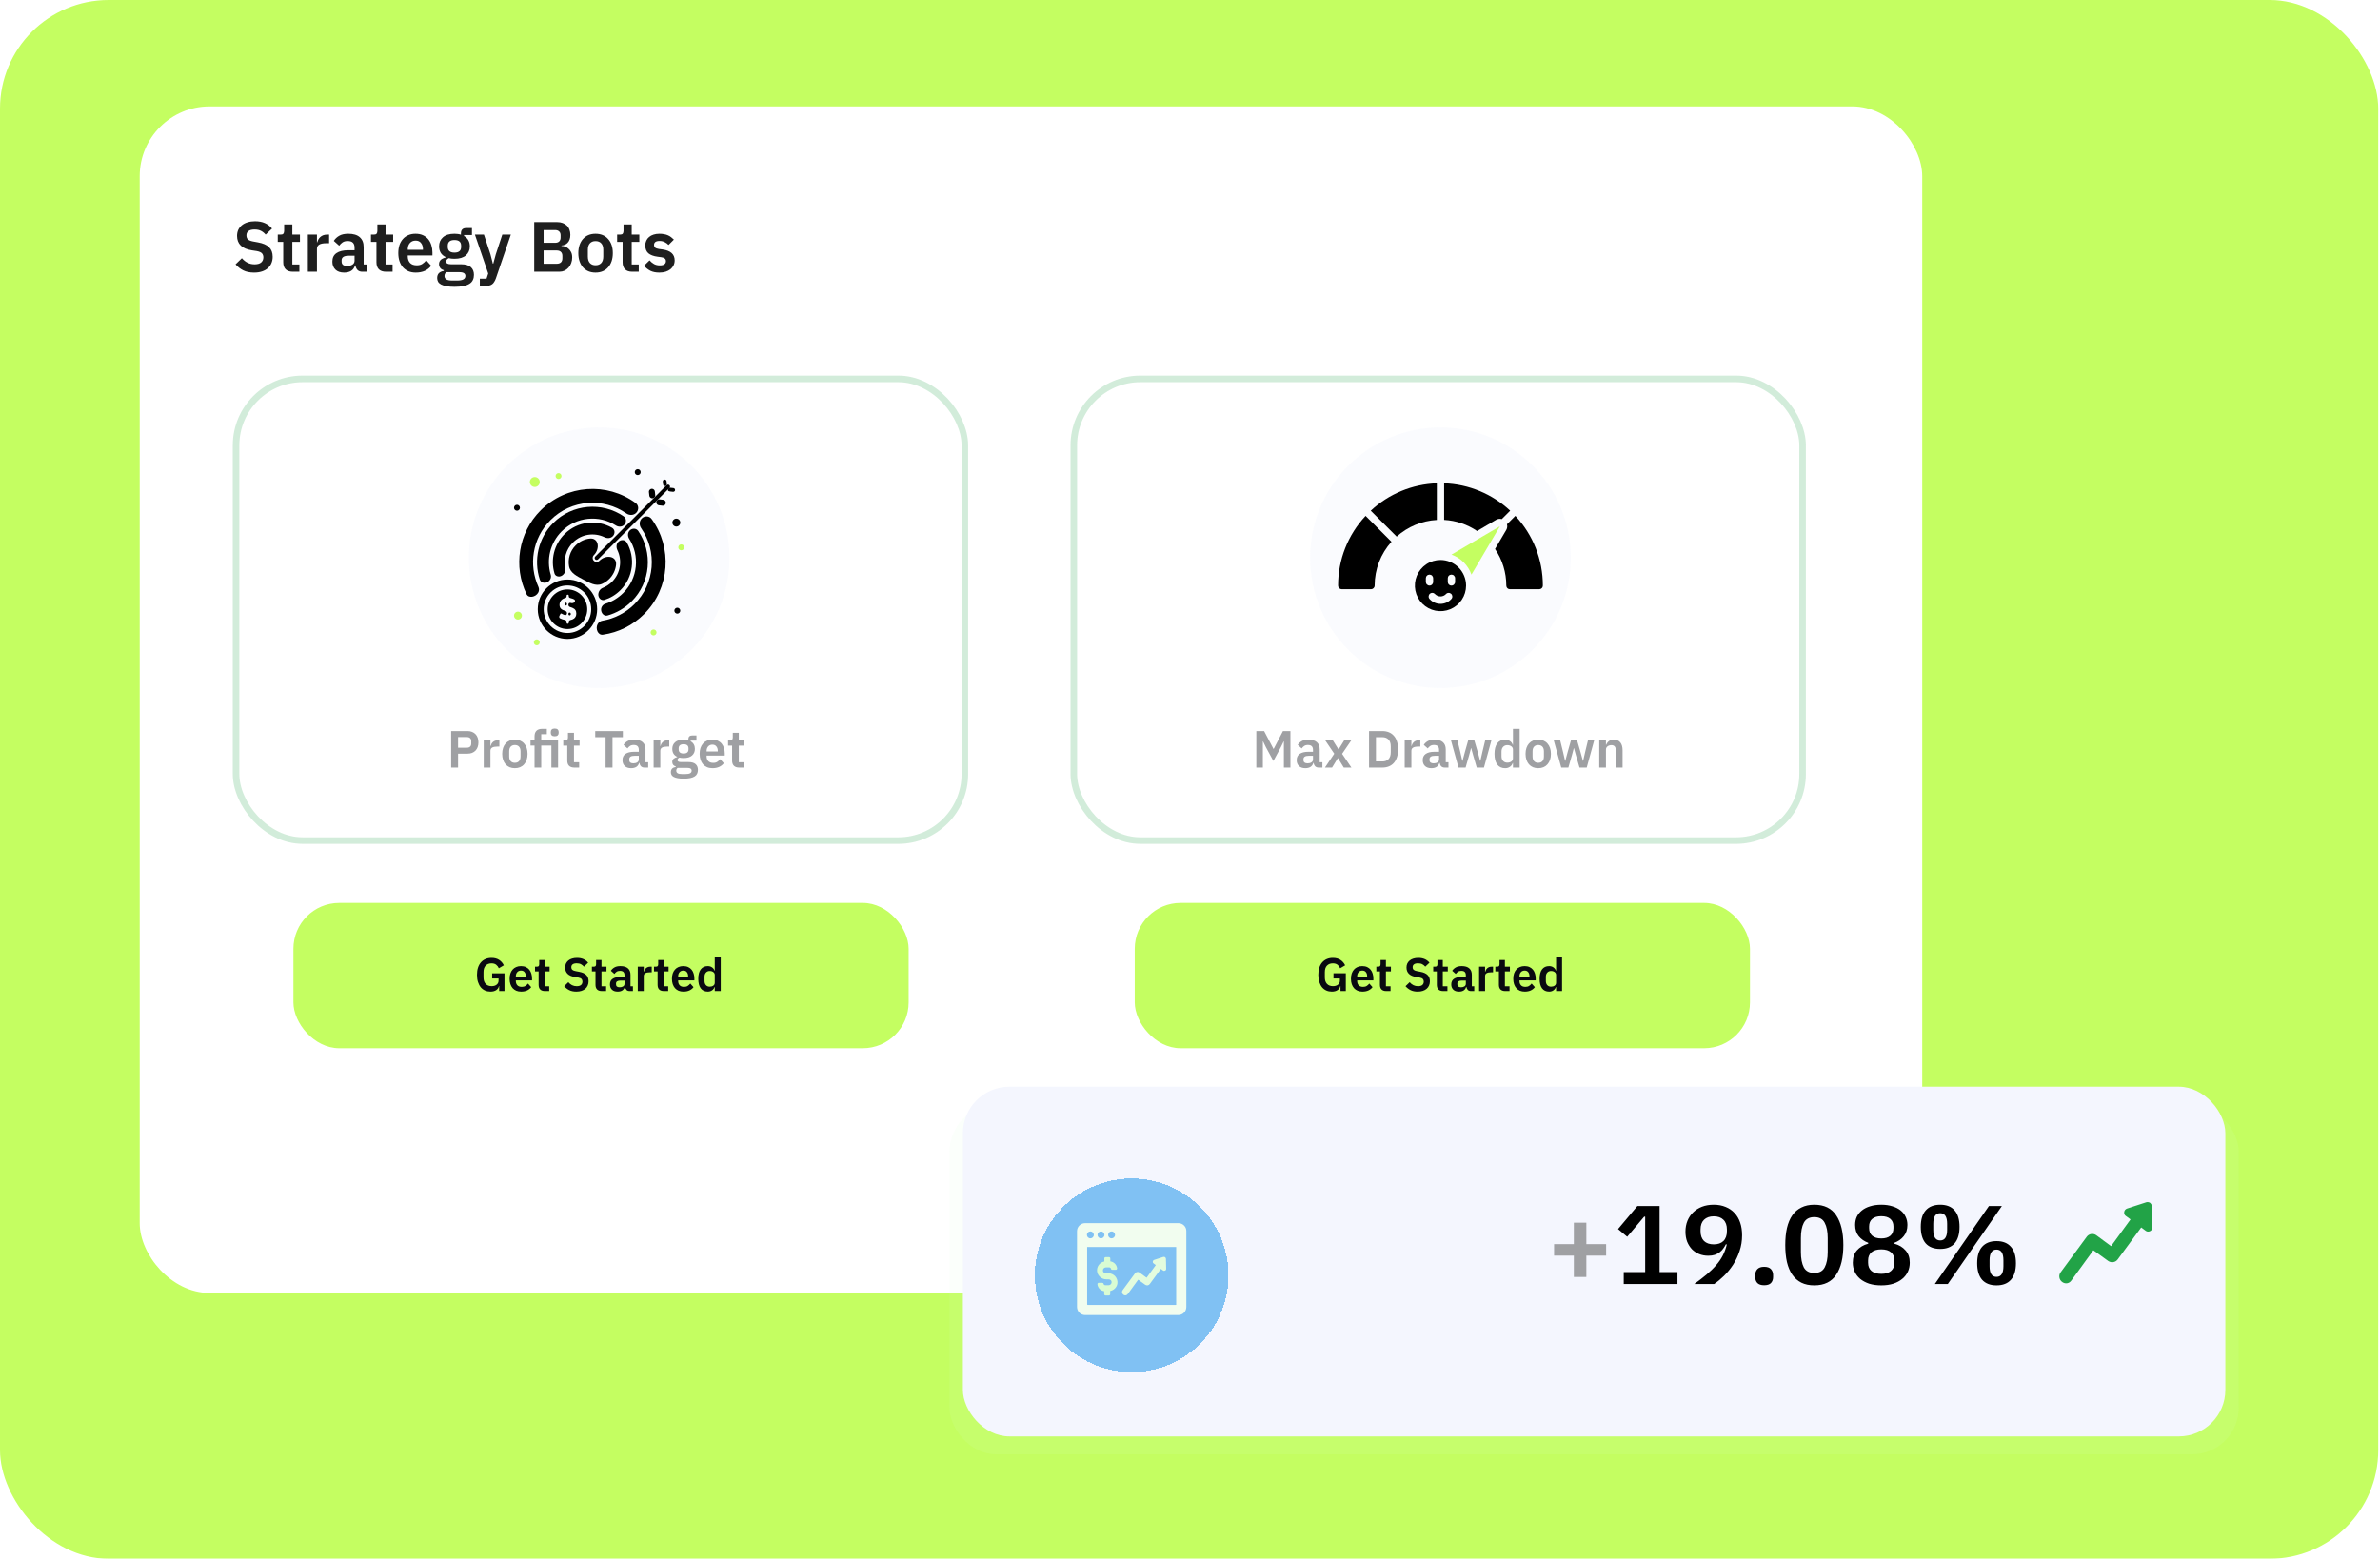 <svg width="461" height="302" viewBox="0 0 461 302" fill="none" xmlns="http://www.w3.org/2000/svg">
<g filter="url(#filter0_b_25_221)">
<rect width="460.663" height="302" rx="21.054" fill="url(#paint0_linear_25_221)"/>
</g>
<g filter="url(#filter1_d_25_221)">
<rect x="27.06" y="20.325" width="345.272" height="229.881" rx="13.522" fill="white"/>
<path d="M49.209 52.52C48.382 52.52 47.679 52.374 47.101 52.08C46.531 51.786 46.04 51.4 45.627 50.922L46.853 49.738C47.183 50.123 47.551 50.417 47.955 50.619C48.368 50.822 48.823 50.922 49.319 50.922C49.879 50.922 50.301 50.803 50.586 50.564C50.871 50.316 51.013 49.986 51.013 49.572C51.013 49.251 50.921 48.989 50.738 48.787C50.554 48.585 50.21 48.438 49.704 48.346L48.795 48.209C46.876 47.906 45.916 46.973 45.916 45.412C45.916 44.98 45.994 44.59 46.15 44.241C46.315 43.892 46.55 43.593 46.853 43.346C47.156 43.097 47.519 42.909 47.941 42.781C48.373 42.643 48.859 42.574 49.401 42.574C50.127 42.574 50.761 42.693 51.303 42.932C51.844 43.171 52.308 43.525 52.694 43.993L51.454 45.164C51.215 44.87 50.926 44.631 50.586 44.448C50.246 44.264 49.819 44.172 49.305 44.172C48.781 44.172 48.386 44.273 48.12 44.475C47.863 44.668 47.734 44.944 47.734 45.302C47.734 45.669 47.84 45.94 48.051 46.115C48.263 46.289 48.602 46.418 49.071 46.5L49.966 46.666C50.94 46.84 51.656 47.152 52.115 47.602C52.584 48.043 52.818 48.663 52.818 49.462C52.818 49.921 52.735 50.339 52.57 50.716C52.414 51.083 52.18 51.405 51.867 51.68C51.564 51.947 51.188 52.153 50.738 52.3C50.297 52.447 49.787 52.52 49.209 52.52ZM56.722 52.355C56.116 52.355 55.652 52.199 55.331 51.887C55.019 51.565 54.863 51.111 54.863 50.523V46.569H53.802V45.164H54.353C54.619 45.164 54.798 45.104 54.89 44.985C54.991 44.856 55.042 44.668 55.042 44.42V43.194H56.626V45.164H58.1V46.569H56.626V50.95H57.99V52.355H56.722ZM59.63 52.355V45.164H61.393V46.652H61.462C61.508 46.459 61.577 46.275 61.668 46.101C61.769 45.917 61.898 45.756 62.054 45.619C62.21 45.481 62.394 45.371 62.605 45.288C62.826 45.205 63.078 45.164 63.363 45.164H63.749V46.831H63.198C62.601 46.831 62.151 46.918 61.847 47.093C61.544 47.267 61.393 47.552 61.393 47.947V52.355H59.63ZM70.18 52.355C69.794 52.355 69.487 52.245 69.257 52.025C69.037 51.795 68.899 51.492 68.844 51.115H68.761C68.642 51.584 68.398 51.937 68.031 52.176C67.663 52.406 67.209 52.52 66.667 52.52C65.932 52.52 65.367 52.328 64.972 51.942C64.578 51.556 64.38 51.042 64.38 50.399C64.38 49.655 64.646 49.104 65.179 48.746C65.712 48.379 66.469 48.195 67.452 48.195H68.678V47.671C68.678 47.267 68.573 46.955 68.361 46.734C68.15 46.514 67.81 46.404 67.342 46.404C66.929 46.404 66.594 46.496 66.336 46.679C66.088 46.854 65.877 47.065 65.703 47.313L64.656 46.376C64.922 45.963 65.275 45.632 65.716 45.384C66.157 45.127 66.74 44.999 67.466 44.999C68.439 44.999 69.179 45.219 69.684 45.66C70.189 46.101 70.442 46.734 70.442 47.561V50.95H71.158V52.355H70.18ZM67.259 51.239C67.654 51.239 67.99 51.152 68.265 50.978C68.54 50.803 68.678 50.546 68.678 50.206V49.256H67.549C66.63 49.256 66.171 49.549 66.171 50.137V50.371C66.171 50.665 66.263 50.886 66.447 51.033C66.639 51.17 66.91 51.239 67.259 51.239ZM74.777 52.355C74.171 52.355 73.707 52.199 73.385 51.887C73.073 51.565 72.917 51.111 72.917 50.523V46.569H71.856V45.164H72.407C72.674 45.164 72.853 45.104 72.945 44.985C73.046 44.856 73.096 44.668 73.096 44.42V43.194H74.68V45.164H76.154V46.569H74.68V50.95H76.044V52.355H74.777ZM80.537 52.52C80.004 52.52 79.527 52.433 79.104 52.259C78.691 52.075 78.337 51.822 78.043 51.501C77.759 51.17 77.538 50.776 77.382 50.316C77.226 49.848 77.148 49.324 77.148 48.746C77.148 48.176 77.222 47.662 77.368 47.203C77.525 46.744 77.745 46.353 78.03 46.032C78.314 45.701 78.663 45.449 79.077 45.274C79.49 45.09 79.958 44.999 80.482 44.999C81.042 44.999 81.529 45.095 81.942 45.288C82.356 45.481 82.695 45.743 82.962 46.073C83.228 46.404 83.425 46.79 83.554 47.23C83.692 47.662 83.761 48.126 83.761 48.622V49.2H78.98V49.38C78.98 49.903 79.127 50.325 79.421 50.647C79.715 50.959 80.151 51.115 80.73 51.115C81.171 51.115 81.529 51.023 81.804 50.84C82.089 50.656 82.342 50.422 82.562 50.137L83.513 51.198C83.219 51.611 82.815 51.937 82.3 52.176C81.795 52.406 81.207 52.52 80.537 52.52ZM80.51 46.321C80.041 46.321 79.669 46.477 79.394 46.79C79.118 47.102 78.98 47.506 78.98 48.002V48.112H81.928V47.988C81.928 47.492 81.804 47.093 81.556 46.79C81.318 46.477 80.969 46.321 80.51 46.321ZM91.801 52.961C91.801 53.338 91.732 53.669 91.594 53.953C91.466 54.247 91.25 54.491 90.947 54.683C90.644 54.876 90.253 55.023 89.776 55.124C89.298 55.225 88.715 55.276 88.026 55.276C87.42 55.276 86.906 55.234 86.483 55.152C86.061 55.078 85.712 54.968 85.436 54.821C85.17 54.683 84.977 54.509 84.858 54.298C84.738 54.086 84.678 53.848 84.678 53.581C84.678 53.177 84.789 52.86 85.009 52.631C85.239 52.41 85.555 52.268 85.96 52.204V52.052C85.666 51.979 85.436 51.836 85.271 51.625C85.115 51.405 85.037 51.148 85.037 50.854C85.037 50.67 85.073 50.509 85.147 50.371C85.22 50.224 85.317 50.1 85.436 49.999C85.565 49.898 85.707 49.816 85.863 49.752C86.019 49.678 86.185 49.623 86.359 49.586V49.531C85.918 49.329 85.588 49.049 85.367 48.691C85.156 48.333 85.05 47.915 85.05 47.437C85.05 46.702 85.303 46.115 85.808 45.674C86.313 45.224 87.052 44.999 88.026 44.999C88.246 44.999 88.462 45.012 88.674 45.04C88.894 45.068 89.096 45.114 89.28 45.178V44.944C89.28 44.246 89.62 43.897 90.299 43.897H91.415V45.247H89.886V45.44C90.262 45.651 90.543 45.926 90.726 46.266C90.91 46.606 91.002 46.996 91.002 47.437C91.002 48.163 90.749 48.746 90.244 49.187C89.748 49.627 89.009 49.848 88.026 49.848C87.604 49.848 87.236 49.807 86.924 49.724C86.786 49.788 86.667 49.876 86.566 49.986C86.465 50.087 86.414 50.215 86.414 50.371C86.414 50.73 86.727 50.909 87.351 50.909H89.28C90.161 50.909 90.8 51.092 91.195 51.46C91.599 51.818 91.801 52.319 91.801 52.961ZM90.148 53.168C90.148 52.938 90.056 52.759 89.872 52.631C89.688 52.502 89.371 52.438 88.921 52.438H86.469C86.221 52.622 86.097 52.87 86.097 53.182C86.097 53.457 86.212 53.673 86.442 53.829C86.671 53.985 87.062 54.063 87.613 54.063H88.494C89.073 54.063 89.491 53.99 89.748 53.843C90.014 53.696 90.148 53.471 90.148 53.168ZM88.026 48.649C88.889 48.649 89.321 48.282 89.321 47.547V47.313C89.321 46.578 88.889 46.211 88.026 46.211C87.163 46.211 86.731 46.578 86.731 47.313V47.547C86.731 48.282 87.163 48.649 88.026 48.649ZM97.295 45.164H98.948L96.055 53.636C95.963 53.894 95.858 54.114 95.738 54.298C95.628 54.491 95.495 54.647 95.339 54.766C95.183 54.886 94.994 54.973 94.774 55.028C94.553 55.083 94.296 55.111 94.002 55.111H92.942V53.705H94.237L94.567 52.7L91.991 45.164H93.74L94.994 48.966L95.463 50.785H95.545L96.041 48.966L97.295 45.164ZM103.477 42.739H107.927C108.322 42.739 108.675 42.799 108.987 42.918C109.309 43.038 109.58 43.203 109.8 43.414C110.021 43.626 110.186 43.887 110.296 44.2C110.416 44.503 110.475 44.838 110.475 45.205C110.475 45.573 110.425 45.885 110.324 46.142C110.232 46.39 110.103 46.597 109.938 46.762C109.782 46.927 109.598 47.051 109.387 47.134C109.185 47.217 108.974 47.263 108.753 47.272V47.354C108.964 47.354 109.189 47.396 109.428 47.478C109.676 47.561 109.901 47.694 110.103 47.878C110.314 48.052 110.489 48.282 110.627 48.567C110.765 48.842 110.833 49.187 110.833 49.6C110.833 49.986 110.769 50.349 110.641 50.688C110.521 51.019 110.351 51.308 110.131 51.556C109.91 51.804 109.649 52.002 109.346 52.149C109.042 52.286 108.712 52.355 108.354 52.355H103.477V42.739ZM105.295 50.812H107.83C108.179 50.812 108.45 50.725 108.643 50.55C108.836 50.367 108.932 50.105 108.932 49.765V49.297C108.932 48.957 108.836 48.695 108.643 48.512C108.45 48.328 108.179 48.236 107.83 48.236H105.295V50.812ZM105.295 46.748H107.541C107.871 46.748 108.129 46.661 108.312 46.486C108.496 46.303 108.588 46.05 108.588 45.729V45.302C108.588 44.98 108.496 44.732 108.312 44.558C108.129 44.374 107.871 44.282 107.541 44.282H105.295V46.748ZM115.353 52.52C114.839 52.52 114.375 52.433 113.962 52.259C113.558 52.084 113.209 51.832 112.915 51.501C112.63 51.17 112.41 50.776 112.254 50.316C112.097 49.848 112.019 49.324 112.019 48.746C112.019 48.167 112.097 47.648 112.254 47.189C112.41 46.73 112.63 46.34 112.915 46.018C113.209 45.688 113.558 45.435 113.962 45.26C114.375 45.086 114.839 44.999 115.353 44.999C115.868 44.999 116.331 45.086 116.745 45.26C117.158 45.435 117.507 45.688 117.792 46.018C118.086 46.34 118.311 46.73 118.467 47.189C118.623 47.648 118.701 48.167 118.701 48.746C118.701 49.324 118.623 49.848 118.467 50.316C118.311 50.776 118.086 51.17 117.792 51.501C117.507 51.832 117.158 52.084 116.745 52.259C116.331 52.433 115.868 52.52 115.353 52.52ZM115.353 51.102C115.822 51.102 116.189 50.959 116.455 50.675C116.722 50.39 116.855 49.972 116.855 49.421V48.085C116.855 47.543 116.722 47.129 116.455 46.845C116.189 46.56 115.822 46.418 115.353 46.418C114.894 46.418 114.531 46.56 114.265 46.845C113.999 47.129 113.865 47.543 113.865 48.085V49.421C113.865 49.972 113.999 50.39 114.265 50.675C114.531 50.959 114.894 51.102 115.353 51.102ZM122.456 52.355C121.85 52.355 121.386 52.199 121.064 51.887C120.752 51.565 120.596 51.111 120.596 50.523V46.569H119.535V45.164H120.086C120.353 45.164 120.532 45.104 120.624 44.985C120.725 44.856 120.775 44.668 120.775 44.42V43.194H122.359V45.164H123.834V46.569H122.359V50.95H123.723V52.355H122.456ZM127.719 52.52C127.03 52.52 126.451 52.406 125.983 52.176C125.515 51.937 125.101 51.611 124.743 51.198L125.818 50.151C126.084 50.454 126.373 50.693 126.686 50.867C127.007 51.042 127.374 51.129 127.788 51.129C128.21 51.129 128.513 51.056 128.697 50.909C128.89 50.762 128.986 50.56 128.986 50.303C128.986 50.091 128.917 49.926 128.78 49.807C128.651 49.678 128.426 49.591 128.104 49.545L127.388 49.448C126.607 49.347 126.01 49.127 125.597 48.787C125.193 48.438 124.991 47.933 124.991 47.272C124.991 46.923 125.055 46.611 125.184 46.335C125.312 46.05 125.496 45.812 125.735 45.619C125.974 45.417 126.258 45.265 126.589 45.164C126.929 45.054 127.305 44.999 127.719 44.999C128.068 44.999 128.375 45.026 128.642 45.081C128.917 45.127 129.165 45.201 129.386 45.302C129.606 45.394 129.808 45.513 129.992 45.66C130.176 45.798 130.355 45.954 130.529 46.128L129.496 47.162C129.285 46.941 129.032 46.757 128.738 46.611C128.444 46.464 128.123 46.39 127.774 46.39C127.388 46.39 127.108 46.459 126.933 46.597C126.768 46.734 126.686 46.914 126.686 47.134C126.686 47.373 126.754 47.556 126.892 47.685C127.039 47.804 127.282 47.892 127.622 47.947L128.352 48.043C129.905 48.264 130.681 48.971 130.681 50.165C130.681 50.514 130.607 50.835 130.46 51.129C130.322 51.414 130.125 51.662 129.868 51.873C129.611 52.075 129.298 52.236 128.931 52.355C128.573 52.465 128.169 52.52 127.719 52.52Z" fill="#1E1E1E"/>
<rect x="45.725" y="73.12" width="141.164" height="89.445" rx="12.886" stroke="#22A347" stroke-opacity="0.2" stroke-width="1.272"/>
<circle cx="116.058" cy="107.769" r="25.242" fill="#F4F6FE" fill-opacity="0.4"/>
<path d="M100.328 118.213C99.905 118.213 99.561 118.557 99.561 118.98C99.561 119.402 99.905 119.746 100.328 119.746C100.751 119.746 101.095 119.402 101.095 118.98C101.095 118.557 100.751 118.213 100.328 118.213Z" fill="#C4FE61"/>
<path d="M110.441 118.42V118.42C110.29 118.316 110.104 118.452 110.104 118.635V118.676C110.104 118.844 110.252 118.995 110.403 118.922C110.513 118.87 110.568 118.784 110.568 118.664C110.567 118.56 110.525 118.479 110.441 118.42Z" fill="black"/>
<path d="M109.399 116.749C109.399 116.85 109.434 116.929 109.504 116.987V116.987C109.639 117.099 109.821 116.962 109.821 116.787V116.729C109.821 116.552 109.651 116.391 109.512 116.499C109.437 116.558 109.399 116.641 109.399 116.749Z" fill="black"/>
<path d="M131.771 100.957C131.771 100.534 131.427 100.19 131.004 100.19C130.581 100.19 130.237 100.534 130.237 100.957C130.237 101.38 130.581 101.724 131.004 101.724C131.427 101.724 131.771 101.38 131.771 100.957Z" fill="black"/>
<path d="M103.587 94.055C104.116 94.055 104.546 93.625 104.546 93.097C104.546 92.568 104.116 92.138 103.587 92.138C103.059 92.138 102.629 92.568 102.629 93.097C102.629 93.625 103.059 94.055 103.587 94.055Z" fill="#C4FE61"/>
<path d="M127.295 96.628C126.953 96.97 127.158 97.556 127.639 97.609L128.325 97.686C128.499 97.705 128.673 97.644 128.797 97.52V97.52C129.139 97.178 128.933 96.592 128.452 96.539L127.766 96.463C127.592 96.443 127.419 96.504 127.295 96.628V96.628Z" fill="black"/>
<path d="M129.064 93.775C129.143 93.696 129.181 93.586 129.169 93.476L129.11 92.941C129.076 92.637 128.705 92.507 128.489 92.723V92.723C128.41 92.802 128.372 92.912 128.384 93.022L128.443 93.557C128.477 93.861 128.848 93.991 129.064 93.775V93.775Z" fill="black"/>
<path d="M109.914 113.908C107.8 113.908 106.08 115.628 106.08 117.743C106.08 119.857 107.8 121.577 109.914 121.577C112.028 121.577 113.749 119.857 113.749 117.743C113.749 115.628 112.028 113.908 109.914 113.908ZM111.507 119.152C111.427 119.313 111.319 119.444 111.185 119.547C110.99 119.695 110.753 119.784 110.51 119.831C110.322 119.866 110.17 120.02 110.17 120.211V120.36C110.17 120.474 110.077 120.567 109.962 120.567V120.567C109.847 120.567 109.754 120.474 109.754 120.36V120.2C109.754 120.009 109.608 119.852 109.421 119.818C109.107 119.761 108.79 119.662 108.502 119.518C108.324 119.43 108.268 119.211 108.357 119.034L108.561 118.63C108.595 118.562 108.7 118.541 108.764 118.583V118.583C108.941 118.7 109.197 118.804 109.399 118.872V118.872C109.616 118.946 109.821 118.767 109.821 118.538V118.482C109.821 118.296 109.699 118.137 109.522 118.083C109.372 118.037 109.193 117.975 109.02 117.89C108.765 117.767 108.552 117.594 108.45 117.327C108.35 117.067 108.353 116.655 108.49 116.348C108.68 115.921 109.033 115.679 109.47 115.574C109.63 115.536 109.754 115.402 109.754 115.238V115.126C109.754 115.011 109.847 114.918 109.962 114.918V114.918C110.077 114.918 110.17 115.011 110.17 115.126V115.236C110.17 115.4 110.296 115.536 110.457 115.568C110.613 115.599 110.762 115.643 110.905 115.701C111.005 115.741 111.099 115.782 111.187 115.823C111.366 115.906 111.428 116.122 111.336 116.296V116.296C111.211 116.532 110.813 116.63 110.564 116.533C110.554 116.529 110.544 116.525 110.533 116.521C110.313 116.439 110.104 116.616 110.104 116.851V116.901C110.104 117.092 110.233 117.253 110.417 117.307C110.541 117.344 110.692 117.393 110.85 117.457C111.402 117.679 111.628 118.048 111.628 118.568C111.628 118.797 111.587 118.992 111.507 119.152Z" fill="black"/>
<path d="M109.914 111.991C106.742 111.991 104.162 114.571 104.162 117.742C104.162 120.914 106.742 123.494 109.914 123.494C113.085 123.494 115.666 120.914 115.666 117.742C115.666 114.571 113.085 111.991 109.914 111.991ZM109.914 122.344C107.377 122.344 105.312 120.28 105.312 117.742C105.312 115.205 107.377 113.141 109.914 113.141C112.451 113.141 114.515 115.205 114.515 117.742C114.515 120.28 112.451 122.344 109.914 122.344Z" fill="black"/>
<path d="M126.753 96.086C126.877 95.962 126.938 95.788 126.918 95.614L126.842 94.928C126.789 94.448 126.203 94.242 125.861 94.584V94.584C125.737 94.708 125.676 94.882 125.695 95.056L125.772 95.742C125.825 96.222 126.411 96.428 126.753 96.086V96.086Z" fill="black"/>
<path d="M123.526 91.755C123.844 91.755 124.102 91.497 124.102 91.179C124.102 90.862 123.844 90.604 123.526 90.604C123.209 90.604 122.951 90.862 122.951 91.179C122.951 91.497 123.209 91.755 123.526 91.755Z" fill="black"/>
<path d="M131.962 106.326C132.28 106.326 132.538 106.068 132.538 105.75C132.538 105.433 132.28 105.175 131.962 105.175C131.645 105.175 131.387 105.433 131.387 105.75C131.387 106.068 131.645 106.326 131.962 106.326Z" fill="#C4FE61"/>
<path d="M131.195 118.596C131.513 118.596 131.77 118.339 131.77 118.021C131.77 117.703 131.513 117.446 131.195 117.446C130.878 117.446 130.62 117.703 130.62 118.021C130.62 118.339 130.878 118.596 131.195 118.596Z" fill="black"/>
<path d="M126.594 122.814C126.912 122.814 127.169 122.556 127.169 122.239C127.169 121.921 126.912 121.664 126.594 121.664C126.277 121.664 126.019 121.921 126.019 122.239C126.019 122.556 126.277 122.814 126.594 122.814Z" fill="#C4FE61"/>
<path d="M103.97 124.731C104.288 124.731 104.546 124.474 104.546 124.156C104.546 123.838 104.288 123.581 103.97 123.581C103.653 123.581 103.395 123.838 103.395 124.156C103.395 124.474 103.653 124.731 103.97 124.731Z" fill="#C4FE61"/>
<path d="M108.188 92.521C108.506 92.521 108.764 92.264 108.764 91.946C108.764 91.628 108.506 91.371 108.188 91.371C107.871 91.371 107.613 91.628 107.613 91.946C107.613 92.264 107.871 92.521 108.188 92.521Z" fill="#C4FE61"/>
<path d="M100.136 98.657C100.454 98.657 100.711 98.399 100.711 98.082C100.711 97.764 100.454 97.506 100.136 97.506C99.819 97.506 99.561 97.764 99.561 98.082C99.561 98.399 99.819 98.657 100.136 98.657Z" fill="black"/>
<path d="M101.986 114.815C102.41 115.69 103.76 115.386 104.239 114.541V114.541C104.436 114.194 104.46 113.781 104.294 113.418C102.374 109.218 103.084 104.028 106.62 100.492C110.67 96.442 116.89 96.086 121.332 99.188C121.916 99.596 122.719 99.578 123.223 99.074V99.074C123.77 98.527 123.749 97.626 123.125 97.169C117.577 93.102 109.745 93.572 104.722 98.594C100.369 102.947 99.42 109.509 101.986 114.815Z" fill="black"/>
<path d="M119.297 101.516C119.803 101.84 120.479 101.818 120.904 101.393V101.393C121.38 100.917 121.355 100.131 120.799 99.751C116.623 96.897 110.879 97.319 107.163 101.035C104.269 103.929 103.314 108.215 104.562 112.004C104.78 112.665 105.623 112.793 106.193 112.395V112.395C106.619 112.098 106.824 111.55 106.675 111.053C105.795 108.117 106.575 104.876 108.79 102.662C111.648 99.802 116.037 99.426 119.297 101.516Z" fill="black"/>
<path d="M122.346 116.218C126.049 112.516 126.475 106.76 123.629 102.583C123.249 102.027 122.464 102.002 121.988 102.478V102.478C121.563 102.903 121.541 103.577 121.865 104.083C123.952 107.34 123.583 111.728 120.72 114.591C119.742 115.569 118.567 116.277 117.273 116.679C116.776 116.833 116.436 117.288 116.432 117.807V117.807C116.426 118.502 116.998 119.148 117.666 118.96C119.424 118.464 121.041 117.524 122.346 116.218Z" fill="black"/>
<path d="M120.177 114.049C122.709 111.518 123.065 107.732 121.427 104.843C121.084 104.238 120.266 104.199 119.774 104.692V104.692C119.359 105.106 119.327 105.757 119.582 106.284C120.551 108.284 120.208 110.764 118.55 112.422C118.03 112.942 117.414 113.344 116.744 113.61C116.1 113.867 115.714 114.692 115.971 115.335V115.335C116.148 115.778 116.604 116.085 117.058 115.943C118.23 115.576 119.292 114.934 120.177 114.049Z" fill="black"/>
<path d="M124.306 100.159C123.803 100.662 123.784 101.466 124.192 102.049C127.32 106.532 126.886 112.763 122.889 116.761C121.192 118.458 119.003 119.579 116.65 119.972C116.256 120.038 115.92 120.305 115.74 120.662V120.662C115.302 121.533 115.817 122.81 116.782 122.673C119.782 122.247 122.581 120.865 124.787 118.659C129.793 113.652 130.268 105.804 126.212 100.258C125.755 99.633 124.854 99.612 124.306 100.159V100.159Z" fill="black"/>
<path d="M117.098 103.797C117.625 104.053 118.276 104.021 118.69 103.606V103.606C119.182 103.115 119.144 102.298 118.539 101.955C115.651 100.317 111.864 100.671 109.332 103.204C107.323 105.213 106.612 108.15 107.404 110.814C107.539 111.271 108.03 111.484 108.495 111.38V111.38C109.171 111.229 109.658 110.447 109.512 109.77C109.135 108.034 109.632 106.157 110.959 104.83C112.632 103.157 115.109 102.83 117.098 103.797Z" fill="black"/>
<path d="M112.986 111.996C114.149 112.62 115.4 113.366 116.608 112.836C117.125 112.609 117.601 112.287 118.008 111.88C118.777 111.111 119.21 110.152 119.325 109.168C119.53 107.407 117.364 107.102 116.11 108.355V108.355C115.966 108.5 115.773 108.58 115.568 108.58C115.144 108.58 114.801 108.237 114.801 107.813C114.801 107.608 114.881 107.415 115.026 107.271V107.271C116.279 106.017 115.973 103.85 114.213 104.056C113.229 104.171 112.269 104.604 111.501 105.373C110.406 106.468 109.971 108 110.228 109.44C110.46 110.741 111.822 111.372 112.986 111.996V111.996Z" fill="black"/>
<path d="M115.297 107.542C115.147 107.691 115.147 107.934 115.297 108.084C115.447 108.234 115.689 108.234 115.839 108.084L129.607 94.316C129.601 94.322 129.595 94.329 129.588 94.335C129.259 94.664 129.339 94.884 129.801 94.935L130.359 94.997C130.469 95.009 130.579 94.971 130.658 94.892V94.892C130.874 94.676 130.744 94.305 130.44 94.271L129.819 94.202C129.763 94.196 129.707 94.216 129.667 94.256V94.256C129.817 94.106 129.817 93.863 129.667 93.713C129.518 93.564 129.275 93.564 129.125 93.713L115.297 107.542Z" fill="black"/>
<path d="M87.389 148.42V141.348H90.57C90.894 141.348 91.185 141.402 91.441 141.51C91.705 141.612 91.928 141.76 92.11 141.956C92.292 142.145 92.431 142.375 92.525 142.645C92.62 142.915 92.667 143.212 92.667 143.537C92.667 143.867 92.62 144.168 92.525 144.438C92.431 144.702 92.292 144.931 92.11 145.127C91.928 145.316 91.705 145.465 91.441 145.573C91.185 145.674 90.894 145.725 90.57 145.725H88.726V148.42H87.389ZM88.726 144.57H90.448C90.705 144.57 90.908 144.502 91.056 144.367C91.205 144.225 91.279 144.026 91.279 143.77V143.303C91.279 143.047 91.205 142.851 91.056 142.716C90.908 142.581 90.705 142.513 90.448 142.513H88.726V144.57ZM93.699 148.42V143.131H94.996V144.225H95.046C95.08 144.084 95.131 143.949 95.198 143.82C95.273 143.685 95.367 143.567 95.482 143.466C95.597 143.364 95.732 143.283 95.887 143.222C96.049 143.162 96.235 143.131 96.445 143.131H96.728V144.357H96.323C95.884 144.357 95.553 144.421 95.33 144.55C95.107 144.678 94.996 144.887 94.996 145.178V148.42H93.699ZM99.724 148.541C99.346 148.541 99.005 148.477 98.701 148.349C98.403 148.22 98.147 148.035 97.931 147.792C97.721 147.548 97.559 147.258 97.445 146.92C97.33 146.576 97.272 146.191 97.272 145.765C97.272 145.34 97.33 144.958 97.445 144.621C97.559 144.283 97.721 143.996 97.931 143.759C98.147 143.516 98.403 143.331 98.701 143.202C99.005 143.074 99.346 143.01 99.724 143.01C100.102 143.01 100.443 143.074 100.747 143.202C101.051 143.331 101.308 143.516 101.517 143.759C101.733 143.996 101.899 144.283 102.014 144.621C102.128 144.958 102.186 145.34 102.186 145.765C102.186 146.191 102.128 146.576 102.014 146.92C101.899 147.258 101.733 147.548 101.517 147.792C101.308 148.035 101.051 148.22 100.747 148.349C100.443 148.477 100.102 148.541 99.724 148.541ZM99.724 147.498C100.068 147.498 100.339 147.393 100.534 147.184C100.73 146.974 100.828 146.667 100.828 146.262V145.279C100.828 144.881 100.73 144.577 100.534 144.367C100.339 144.158 100.068 144.053 99.724 144.053C99.386 144.053 99.12 144.158 98.924 144.367C98.728 144.577 98.63 144.881 98.63 145.279V146.262C98.63 146.667 98.728 146.974 98.924 147.184C99.12 147.393 99.386 147.498 99.724 147.498ZM103.539 144.155H102.759V143.131H103.539V142.371C103.539 141.905 103.661 141.547 103.904 141.298C104.154 141.048 104.519 140.923 104.998 140.923H105.92V141.956H104.836V143.131H108.098V148.42H106.802V144.155H104.836V148.42H103.539V144.155ZM107.45 142.361C107.18 142.361 106.984 142.301 106.862 142.179C106.748 142.057 106.69 141.902 106.69 141.713V141.51C106.69 141.321 106.748 141.166 106.862 141.044C106.984 140.923 107.18 140.862 107.45 140.862C107.713 140.862 107.906 140.923 108.028 141.044C108.149 141.166 108.21 141.321 108.21 141.51V141.713C108.21 141.902 108.149 142.057 108.028 142.179C107.906 142.301 107.713 142.361 107.45 142.361ZM111.249 148.42C110.804 148.42 110.463 148.305 110.226 148.075C109.997 147.839 109.882 147.505 109.882 147.072V144.165H109.102V143.131H109.507C109.703 143.131 109.834 143.087 109.902 143C109.976 142.905 110.013 142.767 110.013 142.584V141.683H111.179V143.131H112.263V144.165H111.179V147.386H112.182V148.42H111.249ZM118.639 142.534V148.42H117.301V142.534H115.295V141.348H120.644V142.534H118.639ZM124.836 148.42C124.553 148.42 124.326 148.339 124.158 148.177C123.995 148.008 123.894 147.785 123.854 147.508H123.793C123.705 147.852 123.526 148.112 123.256 148.288C122.986 148.457 122.651 148.541 122.253 148.541C121.713 148.541 121.297 148.399 121.007 148.116C120.716 147.832 120.571 147.454 120.571 146.981C120.571 146.434 120.767 146.029 121.159 145.765C121.551 145.495 122.108 145.36 122.83 145.36H123.732V144.975C123.732 144.678 123.654 144.448 123.499 144.286C123.344 144.124 123.094 144.043 122.749 144.043C122.445 144.043 122.199 144.111 122.01 144.246C121.827 144.374 121.672 144.529 121.544 144.712L120.774 144.023C120.97 143.719 121.23 143.476 121.554 143.293C121.878 143.104 122.307 143.01 122.841 143.01C123.556 143.01 124.1 143.172 124.472 143.496C124.843 143.82 125.029 144.286 125.029 144.894V147.386H125.556V148.42H124.836ZM122.689 147.599C122.979 147.599 123.226 147.535 123.428 147.407C123.631 147.278 123.732 147.089 123.732 146.839V146.14H122.901C122.226 146.14 121.888 146.356 121.888 146.789V146.961C121.888 147.177 121.956 147.339 122.091 147.447C122.233 147.548 122.432 147.599 122.689 147.599ZM126.605 148.42V143.131H127.902V144.225H127.953C127.986 144.084 128.037 143.949 128.105 143.82C128.179 143.685 128.273 143.567 128.388 143.466C128.503 143.364 128.638 143.283 128.793 143.222C128.956 143.162 129.141 143.131 129.351 143.131H129.634V144.357H129.229C128.79 144.357 128.459 144.421 128.236 144.55C128.013 144.678 127.902 144.887 127.902 145.178V148.42H126.605ZM135.186 148.865C135.186 149.142 135.135 149.386 135.034 149.595C134.939 149.811 134.781 149.99 134.558 150.132C134.335 150.274 134.048 150.382 133.697 150.456C133.345 150.53 132.917 150.567 132.41 150.567C131.964 150.567 131.586 150.537 131.275 150.476C130.965 150.422 130.708 150.341 130.505 150.233C130.31 150.132 130.168 150.003 130.08 149.848C129.992 149.693 129.948 149.517 129.948 149.321C129.948 149.024 130.029 148.791 130.191 148.622C130.36 148.46 130.593 148.356 130.89 148.308V148.197C130.674 148.143 130.505 148.038 130.384 147.883C130.269 147.721 130.212 147.532 130.212 147.315C130.212 147.18 130.239 147.062 130.293 146.961C130.347 146.853 130.418 146.762 130.505 146.687C130.6 146.613 130.705 146.552 130.819 146.505C130.934 146.451 131.056 146.41 131.184 146.383V146.343C130.86 146.194 130.617 145.988 130.455 145.725C130.299 145.461 130.222 145.154 130.222 144.803C130.222 144.263 130.407 143.83 130.779 143.506C131.15 143.175 131.694 143.01 132.41 143.01C132.572 143.01 132.731 143.02 132.886 143.04C133.048 143.06 133.197 143.094 133.332 143.141V142.969C133.332 142.456 133.582 142.199 134.082 142.199H134.902V143.192H133.778V143.334C134.055 143.489 134.261 143.692 134.396 143.942C134.531 144.192 134.598 144.479 134.598 144.803C134.598 145.336 134.413 145.765 134.041 146.09C133.676 146.414 133.133 146.576 132.41 146.576C132.099 146.576 131.829 146.545 131.6 146.485C131.498 146.532 131.41 146.596 131.336 146.677C131.262 146.751 131.225 146.846 131.225 146.961C131.225 147.224 131.454 147.356 131.914 147.356H133.332C133.98 147.356 134.45 147.491 134.74 147.761C135.037 148.025 135.186 148.393 135.186 148.865ZM133.97 149.017C133.97 148.849 133.903 148.717 133.768 148.622C133.633 148.528 133.4 148.48 133.069 148.48H131.265C131.083 148.616 130.992 148.798 130.992 149.028C130.992 149.23 131.076 149.389 131.245 149.504C131.414 149.619 131.701 149.676 132.106 149.676H132.754C133.18 149.676 133.487 149.622 133.676 149.514C133.872 149.406 133.97 149.24 133.97 149.017ZM132.41 145.694C133.045 145.694 133.362 145.424 133.362 144.884V144.712C133.362 144.171 133.045 143.901 132.41 143.901C131.775 143.901 131.458 144.171 131.458 144.712V144.884C131.458 145.424 131.775 145.694 132.41 145.694ZM138.013 148.541C137.621 148.541 137.27 148.477 136.96 148.349C136.656 148.214 136.396 148.028 136.179 147.792C135.97 147.548 135.808 147.258 135.693 146.92C135.578 146.576 135.521 146.191 135.521 145.765C135.521 145.347 135.575 144.968 135.683 144.631C135.798 144.293 135.96 144.006 136.169 143.77C136.379 143.526 136.635 143.341 136.939 143.212C137.243 143.077 137.588 143.01 137.973 143.01C138.385 143.01 138.743 143.081 139.047 143.222C139.35 143.364 139.6 143.557 139.796 143.8C139.992 144.043 140.137 144.327 140.232 144.651C140.333 144.968 140.384 145.309 140.384 145.674V146.1H136.868V146.231C136.868 146.616 136.976 146.927 137.193 147.163C137.409 147.393 137.729 147.508 138.155 147.508C138.479 147.508 138.743 147.44 138.945 147.305C139.155 147.17 139.34 146.998 139.502 146.789L140.201 147.569C139.985 147.873 139.688 148.112 139.31 148.288C138.938 148.457 138.506 148.541 138.013 148.541ZM137.993 143.982C137.648 143.982 137.375 144.097 137.172 144.327C136.97 144.556 136.868 144.854 136.868 145.218V145.299H139.036V145.208C139.036 144.843 138.945 144.55 138.763 144.327C138.587 144.097 138.331 143.982 137.993 143.982ZM143.176 148.42C142.73 148.42 142.389 148.305 142.153 148.075C141.923 147.839 141.808 147.505 141.808 147.072V144.165H141.028V143.131H141.434C141.629 143.131 141.761 143.087 141.829 143C141.903 142.905 141.94 142.767 141.94 142.584V141.683H143.105V143.131H144.189V144.165H143.105V147.386H144.108V148.42H143.176Z" fill="#9FA0A3"/>
<rect x="207.994" y="73.12" width="141.164" height="89.445" rx="12.886" stroke="#22A347" stroke-opacity="0.2" stroke-width="1.272"/>
<circle cx="279.016" cy="107.77" r="25.242" fill="#F4F6FE" fill-opacity="0.4"/>
<path d="M270.53 103.673C272.68 101.744 275.424 100.606 278.308 100.448V93.346C273.542 93.514 268.997 95.399 265.512 98.655L270.53 103.673Z" fill="black"/>
<path d="M279.017 108.203C278.036 108.203 277.077 108.494 276.262 109.039C275.447 109.584 274.811 110.358 274.436 111.264C274.06 112.17 273.962 113.167 274.154 114.129C274.345 115.091 274.817 115.974 275.511 116.668C276.204 117.361 277.087 117.833 278.049 118.024C279.011 118.216 280.008 118.118 280.914 117.742C281.82 117.367 282.594 116.732 283.139 115.916C283.684 115.101 283.975 114.142 283.975 113.162C283.973 111.847 283.45 110.587 282.521 109.657C281.591 108.728 280.331 108.205 279.017 108.203ZM276.183 112.453V111.745C276.183 111.557 276.258 111.377 276.391 111.244C276.524 111.111 276.704 111.037 276.892 111.037C277.079 111.037 277.26 111.111 277.392 111.244C277.525 111.377 277.6 111.557 277.6 111.745V112.453C277.6 112.641 277.525 112.821 277.392 112.954C277.26 113.087 277.079 113.162 276.892 113.162C276.704 113.162 276.524 113.087 276.391 112.954C276.258 112.821 276.183 112.641 276.183 112.453ZM281.128 115.759C280.862 116.056 280.537 116.294 280.173 116.456C279.809 116.619 279.415 116.703 279.017 116.703C278.618 116.703 278.224 116.619 277.86 116.456C277.496 116.294 277.171 116.056 276.905 115.759C276.842 115.69 276.793 115.609 276.762 115.521C276.73 115.433 276.716 115.339 276.721 115.246C276.726 115.152 276.749 115.061 276.789 114.976C276.83 114.892 276.886 114.816 276.956 114.754C277.026 114.691 277.107 114.644 277.195 114.613C277.284 114.582 277.377 114.569 277.471 114.575C277.564 114.58 277.655 114.604 277.74 114.645C277.824 114.686 277.899 114.744 277.96 114.814C278.097 114.956 278.261 115.07 278.442 115.147C278.624 115.225 278.819 115.264 279.017 115.264C279.214 115.264 279.409 115.225 279.591 115.147C279.772 115.07 279.936 114.956 280.073 114.814C280.134 114.744 280.209 114.686 280.294 114.645C280.378 114.604 280.469 114.58 280.562 114.575C280.656 114.569 280.749 114.582 280.838 114.613C280.926 114.644 281.007 114.691 281.077 114.754C281.147 114.816 281.204 114.892 281.244 114.976C281.284 115.061 281.307 115.152 281.312 115.246C281.317 115.339 281.303 115.433 281.271 115.521C281.24 115.609 281.191 115.69 281.128 115.759ZM281.85 112.453C281.85 112.641 281.775 112.821 281.642 112.954C281.51 113.087 281.329 113.162 281.141 113.162C280.954 113.162 280.773 113.087 280.641 112.954C280.508 112.821 280.433 112.641 280.433 112.453V111.745C280.433 111.557 280.508 111.377 280.641 111.244C280.773 111.111 280.954 111.037 281.141 111.037C281.329 111.037 281.51 111.111 281.642 111.244C281.775 111.377 281.85 111.557 281.85 111.745V112.453Z" fill="black"/>
<path d="M259.892 113.87H265.558C265.746 113.87 265.926 113.795 266.059 113.663C266.192 113.53 266.267 113.35 266.267 113.162C266.268 110.027 267.43 107.004 269.529 104.675L264.51 99.657C261.085 103.319 259.181 108.147 259.184 113.162C259.184 113.35 259.258 113.53 259.391 113.663C259.524 113.795 259.704 113.87 259.892 113.87Z" fill="black"/>
<path d="M290.893 100.283L292.522 98.654C289.037 95.399 284.491 93.513 279.725 93.346V100.439C282.009 100.562 284.216 101.306 286.109 102.591L289.796 100.421C289.96 100.325 290.142 100.264 290.33 100.24C290.519 100.217 290.71 100.231 290.893 100.283Z" fill="black"/>
<path d="M281.149 107.161C282.041 107.48 282.851 107.994 283.52 108.664C284.189 109.334 284.701 110.144 285.019 111.037L290.537 101.666L281.149 107.161Z" fill="#C4FE61"/>
<path d="M291.895 101.285C291.947 101.467 291.961 101.658 291.938 101.846C291.914 102.034 291.853 102.216 291.758 102.38L289.586 106.069C291.009 108.16 291.769 110.632 291.766 113.162C291.766 113.35 291.841 113.53 291.974 113.663C292.106 113.795 292.287 113.87 292.474 113.87H298.141C298.329 113.87 298.509 113.795 298.642 113.663C298.775 113.53 298.849 113.35 298.849 113.162C298.852 108.147 296.948 103.319 293.523 99.657L291.895 101.285Z" fill="black"/>
<path d="M248.686 143.345H248.646L248.099 144.47L246.65 147.144L245.201 144.47L244.654 143.345H244.613V148.421H243.347V141.349H244.857L246.67 144.804H246.711L248.504 141.349H249.953V148.421H248.686V143.345ZM255.427 148.421C255.144 148.421 254.917 148.34 254.749 148.178C254.587 148.009 254.485 147.786 254.445 147.509H254.384C254.296 147.854 254.117 148.114 253.847 148.289C253.577 148.458 253.242 148.542 252.844 148.542C252.304 148.542 251.888 148.401 251.598 148.117C251.307 147.833 251.162 147.455 251.162 146.982C251.162 146.435 251.358 146.03 251.75 145.767C252.142 145.496 252.699 145.361 253.421 145.361H254.323V144.976C254.323 144.679 254.245 144.45 254.09 144.287C253.935 144.125 253.685 144.044 253.34 144.044C253.037 144.044 252.79 144.112 252.601 144.247C252.419 144.375 252.263 144.531 252.135 144.713L251.365 144.024C251.561 143.72 251.821 143.477 252.145 143.295C252.469 143.105 252.898 143.011 253.432 143.011C254.148 143.011 254.691 143.173 255.063 143.497C255.434 143.821 255.62 144.287 255.62 144.895V147.388H256.147V148.421H255.427ZM253.28 147.6C253.57 147.6 253.817 147.536 254.019 147.408C254.222 147.279 254.323 147.09 254.323 146.84V146.141H253.492C252.817 146.141 252.479 146.358 252.479 146.79V146.962C252.479 147.178 252.547 147.34 252.682 147.448C252.824 147.55 253.023 147.6 253.28 147.6ZM256.639 148.421L258.442 145.736L256.68 143.132H258.159L259.253 144.885H259.293L260.377 143.132H261.755L259.962 145.756L261.765 148.421H260.286L259.172 146.597H259.131L258.017 148.421H256.639ZM265.182 141.349H267.756C268.215 141.349 268.63 141.424 269.002 141.572C269.38 141.721 269.701 141.944 269.964 142.241C270.234 142.531 270.44 142.899 270.582 143.345C270.731 143.784 270.805 144.298 270.805 144.885C270.805 145.473 270.731 145.989 270.582 146.435C270.44 146.874 270.234 147.242 269.964 147.539C269.701 147.83 269.38 148.049 269.002 148.198C268.63 148.347 268.215 148.421 267.756 148.421H265.182V141.349ZM267.756 147.236C268.255 147.236 268.65 147.09 268.941 146.8C269.238 146.503 269.387 146.05 269.387 145.442V144.328C269.387 143.72 269.238 143.271 268.941 142.981C268.65 142.683 268.255 142.535 267.756 142.535H266.52V147.236H267.756ZM272.086 148.421V143.132H273.383V144.227H273.434C273.467 144.085 273.518 143.95 273.586 143.821C273.66 143.686 273.754 143.568 273.869 143.467C273.984 143.366 274.119 143.284 274.274 143.224C274.437 143.163 274.622 143.132 274.832 143.132H275.115V144.358H274.71C274.271 144.358 273.94 144.423 273.717 144.551C273.494 144.679 273.383 144.889 273.383 145.179V148.421H272.086ZM279.845 148.421C279.561 148.421 279.335 148.34 279.166 148.178C279.004 148.009 278.903 147.786 278.862 147.509H278.801C278.714 147.854 278.535 148.114 278.264 148.289C277.994 148.458 277.66 148.542 277.261 148.542C276.721 148.542 276.306 148.401 276.015 148.117C275.725 147.833 275.58 147.455 275.58 146.982C275.58 146.435 275.776 146.03 276.167 145.767C276.559 145.496 277.116 145.361 277.839 145.361H278.741V144.976C278.741 144.679 278.663 144.45 278.508 144.287C278.352 144.125 278.102 144.044 277.758 144.044C277.454 144.044 277.207 144.112 277.018 144.247C276.836 144.375 276.681 144.531 276.552 144.713L275.782 144.024C275.978 143.72 276.238 143.477 276.562 143.295C276.887 143.105 277.315 143.011 277.849 143.011C278.565 143.011 279.109 143.173 279.48 143.497C279.852 143.821 280.037 144.287 280.037 144.895V147.388H280.564V148.421H279.845ZM277.697 147.6C277.987 147.6 278.234 147.536 278.437 147.408C278.639 147.279 278.741 147.09 278.741 146.84V146.141H277.91C277.234 146.141 276.897 146.358 276.897 146.79V146.962C276.897 147.178 276.964 147.34 277.099 147.448C277.241 147.55 277.44 147.6 277.697 147.6ZM281.048 143.132H282.294L282.831 145.311L283.246 147.124H283.286L283.773 145.311L284.391 143.132H285.566L286.204 145.311L286.701 147.124H286.741L287.157 145.311L287.683 143.132H288.889L287.44 148.421H286.042L285.363 146.091L284.968 144.652H284.938L284.553 146.091L283.884 148.421H282.506L281.048 143.132ZM293.058 147.539H293.008C292.913 147.843 292.734 148.087 292.471 148.269C292.207 148.451 291.9 148.542 291.549 148.542C290.88 148.542 290.367 148.303 290.009 147.823C289.658 147.344 289.482 146.658 289.482 145.767C289.482 144.882 289.658 144.203 290.009 143.73C290.367 143.251 290.88 143.011 291.549 143.011C291.9 143.011 292.207 143.102 292.471 143.284C292.734 143.46 292.913 143.7 293.008 144.004H293.058V140.924H294.355V148.421H293.058V147.539ZM291.964 147.469C292.275 147.469 292.535 147.394 292.744 147.246C292.954 147.097 293.058 146.884 293.058 146.607V144.926C293.058 144.669 292.954 144.463 292.744 144.308C292.535 144.152 292.275 144.075 291.964 144.075C291.626 144.075 291.353 144.189 291.144 144.419C290.941 144.642 290.84 144.943 290.84 145.321V146.233C290.84 146.611 290.941 146.911 291.144 147.134C291.353 147.357 291.626 147.469 291.964 147.469ZM297.948 148.542C297.569 148.542 297.228 148.478 296.924 148.35C296.627 148.222 296.371 148.036 296.154 147.793C295.945 147.55 295.783 147.259 295.668 146.922C295.553 146.577 295.496 146.192 295.496 145.767C295.496 145.341 295.553 144.959 295.668 144.622C295.783 144.284 295.945 143.997 296.154 143.761C296.371 143.517 296.627 143.332 296.924 143.203C297.228 143.075 297.569 143.011 297.948 143.011C298.326 143.011 298.667 143.075 298.971 143.203C299.275 143.332 299.531 143.517 299.741 143.761C299.957 143.997 300.122 144.284 300.237 144.622C300.352 144.959 300.41 145.341 300.41 145.767C300.41 146.192 300.352 146.577 300.237 146.922C300.122 147.259 299.957 147.55 299.741 147.793C299.531 148.036 299.275 148.222 298.971 148.35C298.667 148.478 298.326 148.542 297.948 148.542ZM297.948 147.499C298.292 147.499 298.562 147.394 298.758 147.185C298.954 146.976 299.052 146.668 299.052 146.263V145.28C299.052 144.882 298.954 144.578 298.758 144.368C298.562 144.159 298.292 144.054 297.948 144.054C297.61 144.054 297.343 144.159 297.147 144.368C296.951 144.578 296.854 144.882 296.854 145.28V146.263C296.854 146.668 296.951 146.976 297.147 147.185C297.343 147.394 297.61 147.499 297.948 147.499ZM300.953 143.132H302.2L302.736 145.311L303.152 147.124H303.192L303.679 145.311L304.297 143.132H305.472L306.11 145.311L306.607 147.124H306.647L307.062 145.311L307.589 143.132H308.795L307.346 148.421H305.948L305.269 146.091L304.874 144.652H304.844L304.459 146.091L303.79 148.421H302.412L300.953 143.132ZM309.771 148.421V143.132H311.068V144.014H311.118C311.226 143.73 311.395 143.494 311.625 143.305C311.861 143.109 312.185 143.011 312.597 143.011C313.144 143.011 313.563 143.19 313.854 143.548C314.144 143.906 314.289 144.416 314.289 145.078V148.421H312.993V145.209C312.993 144.831 312.925 144.547 312.79 144.358C312.655 144.169 312.432 144.075 312.121 144.075C311.986 144.075 311.854 144.095 311.726 144.135C311.605 144.169 311.493 144.223 311.392 144.298C311.297 144.365 311.22 144.453 311.159 144.561C311.098 144.662 311.068 144.784 311.068 144.926V148.421H309.771Z" fill="#9FA0A3"/>
<rect x="56.835" y="174.647" width="119.166" height="28.149" rx="8.882" fill="#C4FE61"/>
<path d="M96.687 190.745H96.65C96.596 191.053 96.424 191.312 96.135 191.523C95.851 191.728 95.471 191.831 94.995 191.831C94.621 191.831 94.274 191.761 93.954 191.623C93.64 191.484 93.366 191.279 93.13 191.007C92.901 190.73 92.72 190.389 92.588 189.985C92.455 189.581 92.388 189.113 92.388 188.582C92.388 188.051 92.455 187.584 92.588 187.18C92.726 186.769 92.919 186.426 93.167 186.148C93.414 185.871 93.71 185.66 94.053 185.515C94.397 185.37 94.78 185.298 95.203 185.298C95.77 185.298 96.252 185.421 96.65 185.669C97.049 185.916 97.362 186.272 97.591 186.736L96.623 187.306C96.509 187.035 96.337 186.809 96.108 186.628C95.884 186.447 95.583 186.356 95.203 186.356C94.732 186.356 94.355 186.501 94.072 186.791C93.794 187.074 93.655 187.496 93.655 188.057V189.071C93.655 189.626 93.797 190.048 94.081 190.338C94.364 190.627 94.744 190.772 95.221 190.772C95.408 190.772 95.583 190.751 95.746 190.709C95.909 190.66 96.05 190.591 96.171 190.501C96.291 190.41 96.388 190.299 96.46 190.166C96.533 190.033 96.569 189.876 96.569 189.695V189.288H95.329V188.284H97.718V191.722H96.687V190.745ZM100.939 191.831C100.589 191.831 100.275 191.773 99.998 191.659C99.726 191.538 99.494 191.372 99.301 191.161C99.114 190.944 98.969 190.685 98.867 190.383C98.764 190.075 98.713 189.731 98.713 189.351C98.713 188.977 98.761 188.64 98.858 188.338C98.96 188.036 99.105 187.78 99.292 187.569C99.479 187.352 99.708 187.186 99.98 187.071C100.251 186.95 100.559 186.89 100.903 186.89C101.271 186.89 101.59 186.953 101.862 187.08C102.133 187.207 102.356 187.379 102.531 187.596C102.706 187.813 102.836 188.066 102.92 188.356C103.011 188.64 103.056 188.944 103.056 189.27V189.65H99.916V189.768C99.916 190.111 100.013 190.389 100.206 190.6C100.399 190.805 100.685 190.908 101.065 190.908C101.355 190.908 101.59 190.847 101.771 190.727C101.958 190.606 102.124 190.452 102.269 190.265L102.893 190.962C102.7 191.234 102.435 191.448 102.097 191.605C101.765 191.755 101.379 191.831 100.939 191.831ZM100.921 187.759C100.613 187.759 100.369 187.861 100.188 188.066C100.007 188.272 99.916 188.537 99.916 188.863V188.935H101.853V188.854C101.853 188.528 101.771 188.266 101.608 188.066C101.452 187.861 101.222 187.759 100.921 187.759ZM105.55 191.722C105.152 191.722 104.847 191.62 104.636 191.415C104.431 191.203 104.329 190.905 104.329 190.519V187.922H103.632V186.999H103.994C104.169 186.999 104.286 186.96 104.347 186.881C104.413 186.797 104.446 186.673 104.446 186.51V185.705H105.487V186.999H106.455V187.922H105.487V190.799H106.383V191.722H105.55ZM111.634 191.831C111.091 191.831 110.63 191.734 110.25 191.541C109.876 191.348 109.553 191.095 109.281 190.781L110.087 190.003C110.304 190.256 110.545 190.449 110.811 190.582C111.082 190.715 111.381 190.781 111.706 190.781C112.074 190.781 112.352 190.703 112.539 190.546C112.726 190.383 112.819 190.166 112.819 189.894C112.819 189.683 112.759 189.511 112.638 189.379C112.518 189.246 112.292 189.149 111.96 189.089L111.363 188.999C110.102 188.799 109.471 188.187 109.471 187.162C109.471 186.878 109.523 186.622 109.625 186.392C109.734 186.163 109.888 185.967 110.087 185.804C110.286 185.641 110.524 185.518 110.802 185.433C111.085 185.343 111.405 185.298 111.761 185.298C112.237 185.298 112.654 185.376 113.009 185.533C113.365 185.69 113.67 185.922 113.923 186.23L113.109 186.999C112.952 186.806 112.762 186.649 112.539 186.528C112.316 186.408 112.035 186.347 111.697 186.347C111.354 186.347 111.094 186.414 110.919 186.546C110.75 186.673 110.666 186.854 110.666 187.089C110.666 187.331 110.735 187.508 110.874 187.623C111.013 187.738 111.236 187.822 111.544 187.876L112.132 187.985C112.771 188.1 113.242 188.305 113.543 188.6C113.851 188.89 114.005 189.297 114.005 189.822C114.005 190.124 113.951 190.398 113.842 190.645C113.739 190.887 113.586 191.098 113.38 191.279C113.181 191.454 112.934 191.589 112.638 191.686C112.349 191.782 112.014 191.831 111.634 191.831ZM116.569 191.722C116.171 191.722 115.867 191.62 115.656 191.415C115.45 191.203 115.348 190.905 115.348 190.519V187.922H114.651V186.999H115.013C115.188 186.999 115.306 186.96 115.366 186.881C115.432 186.797 115.466 186.673 115.466 186.51V185.705H116.506V186.999H117.474V187.922H116.506V190.799H117.402V191.722H116.569ZM121.954 191.722C121.7 191.722 121.498 191.65 121.347 191.505C121.203 191.354 121.112 191.155 121.076 190.908H121.022C120.943 191.215 120.783 191.448 120.542 191.605C120.301 191.755 120.002 191.831 119.646 191.831C119.164 191.831 118.793 191.704 118.533 191.451C118.274 191.197 118.144 190.86 118.144 190.437C118.144 189.949 118.319 189.587 118.669 189.351C119.019 189.11 119.517 188.989 120.162 188.989H120.967V188.646C120.967 188.38 120.898 188.175 120.759 188.03C120.62 187.886 120.397 187.813 120.09 187.813C119.818 187.813 119.598 187.873 119.429 187.994C119.266 188.109 119.127 188.247 119.013 188.41L118.325 187.795C118.5 187.524 118.732 187.306 119.022 187.144C119.311 186.975 119.694 186.89 120.171 186.89C120.81 186.89 121.296 187.035 121.628 187.324C121.96 187.614 122.126 188.03 122.126 188.573V190.799H122.596V191.722H121.954ZM120.035 190.989C120.295 190.989 120.515 190.932 120.696 190.817C120.877 190.703 120.967 190.534 120.967 190.311V189.686H120.225C119.622 189.686 119.32 189.879 119.32 190.265V190.419C119.32 190.612 119.381 190.757 119.501 190.853C119.628 190.944 119.806 190.989 120.035 190.989ZM123.534 191.722V186.999H124.692V187.976H124.737C124.767 187.849 124.812 187.729 124.873 187.614C124.939 187.493 125.024 187.388 125.126 187.297C125.229 187.207 125.349 187.134 125.488 187.08C125.633 187.026 125.799 186.999 125.986 186.999H126.239V188.094H125.877C125.485 188.094 125.189 188.151 124.99 188.266C124.791 188.38 124.692 188.567 124.692 188.827V191.722H123.534ZM128.596 191.722C128.198 191.722 127.893 191.62 127.682 191.415C127.477 191.203 127.375 190.905 127.375 190.519V187.922H126.678V186.999H127.04C127.215 186.999 127.332 186.96 127.393 186.881C127.459 186.797 127.492 186.673 127.492 186.51V185.705H128.533V186.999H129.501V187.922H128.533V190.799H129.429V191.722H128.596ZM132.38 191.831C132.03 191.831 131.716 191.773 131.438 191.659C131.167 191.538 130.935 191.372 130.742 191.161C130.555 190.944 130.41 190.685 130.307 190.383C130.205 190.075 130.154 189.731 130.154 189.351C130.154 188.977 130.202 188.64 130.298 188.338C130.401 188.036 130.546 187.78 130.733 187.569C130.92 187.352 131.149 187.186 131.42 187.071C131.692 186.95 131.999 186.89 132.343 186.89C132.711 186.89 133.031 186.953 133.303 187.08C133.574 187.207 133.797 187.379 133.972 187.596C134.147 187.813 134.277 188.066 134.361 188.356C134.452 188.64 134.497 188.944 134.497 189.27V189.65H131.357V189.768C131.357 190.111 131.454 190.389 131.647 190.6C131.84 190.805 132.126 190.908 132.506 190.908C132.796 190.908 133.031 190.847 133.212 190.727C133.399 190.606 133.565 190.452 133.71 190.265L134.334 190.962C134.141 191.234 133.876 191.448 133.538 191.605C133.206 191.755 132.82 191.831 132.38 191.831ZM132.361 187.759C132.054 187.759 131.809 187.861 131.629 188.066C131.448 188.272 131.357 188.537 131.357 188.863V188.935H133.293V188.854C133.293 188.528 133.212 188.266 133.049 188.066C132.892 187.861 132.663 187.759 132.361 187.759ZM138.448 190.935H138.403C138.318 191.206 138.158 191.424 137.923 191.586C137.688 191.749 137.413 191.831 137.1 191.831C136.502 191.831 136.044 191.617 135.724 191.188C135.41 190.76 135.254 190.148 135.254 189.351C135.254 188.561 135.41 187.955 135.724 187.533C136.044 187.104 136.502 186.89 137.1 186.89C137.413 186.89 137.688 186.972 137.923 187.134C138.158 187.291 138.318 187.505 138.403 187.777H138.448V185.026H139.606V191.722H138.448V190.935ZM137.471 190.872C137.748 190.872 137.98 190.805 138.167 190.673C138.354 190.54 138.448 190.35 138.448 190.102V188.6C138.448 188.371 138.354 188.187 138.167 188.048C137.98 187.91 137.748 187.84 137.471 187.84C137.169 187.84 136.925 187.943 136.738 188.148C136.557 188.347 136.466 188.615 136.466 188.953V189.768C136.466 190.105 136.557 190.374 136.738 190.573C136.925 190.772 137.169 190.872 137.471 190.872Z" fill="#090910"/>
<rect x="219.798" y="174.647" width="119.166" height="28.149" rx="8.882" fill="#C4FE61"/>
<path d="M259.65 190.745H259.614C259.559 191.052 259.387 191.312 259.098 191.523C258.814 191.728 258.434 191.831 257.958 191.831C257.584 191.831 257.237 191.761 256.917 191.622C256.603 191.484 256.329 191.279 256.094 191.007C255.864 190.73 255.683 190.389 255.551 189.985C255.418 189.58 255.352 189.113 255.352 188.582C255.352 188.051 255.418 187.584 255.551 187.179C255.689 186.769 255.882 186.425 256.13 186.148C256.377 185.87 256.673 185.659 257.017 185.514C257.36 185.37 257.744 185.297 258.166 185.297C258.733 185.297 259.215 185.421 259.614 185.668C260.012 185.916 260.325 186.272 260.555 186.736L259.586 187.306C259.472 187.035 259.3 186.808 259.071 186.627C258.847 186.447 258.546 186.356 258.166 186.356C257.695 186.356 257.318 186.501 257.035 186.79C256.757 187.074 256.618 187.496 256.618 188.057V189.071C256.618 189.626 256.76 190.048 257.044 190.337C257.327 190.627 257.707 190.772 258.184 190.772C258.371 190.772 258.546 190.751 258.709 190.708C258.872 190.66 259.013 190.591 259.134 190.5C259.255 190.41 259.351 190.298 259.424 190.166C259.496 190.033 259.532 189.876 259.532 189.695V189.288H258.292V188.283H260.681V191.722H259.65V190.745ZM263.902 191.831C263.552 191.831 263.238 191.773 262.961 191.659C262.689 191.538 262.457 191.372 262.264 191.161C262.077 190.944 261.932 190.684 261.83 190.383C261.727 190.075 261.676 189.731 261.676 189.351C261.676 188.977 261.724 188.639 261.821 188.338C261.923 188.036 262.068 187.78 262.255 187.569C262.442 187.351 262.671 187.185 262.943 187.071C263.214 186.95 263.522 186.89 263.866 186.89C264.234 186.89 264.553 186.953 264.825 187.08C265.096 187.207 265.32 187.379 265.494 187.596C265.669 187.813 265.799 188.066 265.884 188.356C265.974 188.639 266.019 188.944 266.019 189.27V189.65H262.879V189.767C262.879 190.111 262.976 190.389 263.169 190.6C263.362 190.805 263.649 190.908 264.029 190.908C264.318 190.908 264.553 190.847 264.734 190.727C264.921 190.606 265.087 190.452 265.232 190.265L265.856 190.962C265.663 191.233 265.398 191.447 265.06 191.604C264.728 191.755 264.342 191.831 263.902 191.831ZM263.884 187.759C263.576 187.759 263.332 187.861 263.151 188.066C262.97 188.271 262.879 188.537 262.879 188.863V188.935H264.816V188.853C264.816 188.528 264.734 188.265 264.572 188.066C264.415 187.861 264.185 187.759 263.884 187.759ZM268.513 191.722C268.115 191.722 267.811 191.619 267.599 191.414C267.394 191.203 267.292 190.905 267.292 190.518V187.921H266.595V186.998H266.957C267.132 186.998 267.249 186.959 267.31 186.881C267.376 186.796 267.409 186.673 267.409 186.51V185.705H268.45V186.998H269.418V187.921H268.45V190.799H269.346V191.722H268.513ZM274.597 191.831C274.054 191.831 273.593 191.734 273.213 191.541C272.839 191.348 272.516 191.095 272.245 190.781L273.05 190.003C273.267 190.256 273.508 190.449 273.774 190.582C274.045 190.714 274.344 190.781 274.67 190.781C275.038 190.781 275.315 190.702 275.502 190.546C275.689 190.383 275.783 190.166 275.783 189.894C275.783 189.683 275.722 189.511 275.602 189.378C275.481 189.246 275.255 189.149 274.923 189.089L274.326 188.998C273.065 188.799 272.435 188.187 272.435 187.161C272.435 186.878 272.486 186.621 272.588 186.392C272.697 186.163 272.851 185.967 273.05 185.804C273.249 185.641 273.487 185.518 273.765 185.433C274.048 185.343 274.368 185.297 274.724 185.297C275.2 185.297 275.617 185.376 275.973 185.533C276.329 185.689 276.633 185.922 276.887 186.229L276.072 186.998C275.915 186.805 275.725 186.649 275.502 186.528C275.279 186.407 274.998 186.347 274.661 186.347C274.317 186.347 274.057 186.413 273.882 186.546C273.713 186.673 273.629 186.854 273.629 187.089C273.629 187.33 273.698 187.508 273.837 187.623C273.976 187.737 274.199 187.822 274.507 187.876L275.095 187.985C275.734 188.099 276.205 188.305 276.506 188.6C276.814 188.89 276.968 189.297 276.968 189.822C276.968 190.123 276.914 190.398 276.805 190.645C276.703 190.886 276.549 191.098 276.344 191.279C276.145 191.453 275.897 191.589 275.602 191.686C275.312 191.782 274.977 191.831 274.597 191.831ZM279.533 191.722C279.134 191.722 278.83 191.619 278.619 191.414C278.414 191.203 278.311 190.905 278.311 190.518V187.921H277.614V186.998H277.976C278.151 186.998 278.269 186.959 278.329 186.881C278.395 186.796 278.429 186.673 278.429 186.51V185.705H279.469V186.998H280.437V187.921H279.469V190.799H280.365V191.722H279.533ZM284.917 191.722C284.663 191.722 284.461 191.65 284.311 191.505C284.166 191.354 284.075 191.155 284.039 190.908H283.985C283.906 191.215 283.746 191.447 283.505 191.604C283.264 191.755 282.965 191.831 282.609 191.831C282.127 191.831 281.756 191.704 281.496 191.45C281.237 191.197 281.107 190.859 281.107 190.437C281.107 189.948 281.282 189.586 281.632 189.351C281.982 189.11 282.48 188.989 283.125 188.989H283.93V188.645C283.93 188.38 283.861 188.175 283.722 188.03C283.584 187.885 283.36 187.813 283.053 187.813C282.781 187.813 282.561 187.873 282.392 187.994C282.229 188.108 282.091 188.247 281.976 188.41L281.288 187.795C281.463 187.523 281.695 187.306 281.985 187.143C282.275 186.974 282.658 186.89 283.134 186.89C283.774 186.89 284.259 187.035 284.591 187.324C284.923 187.614 285.089 188.03 285.089 188.573V190.799H285.559V191.722H284.917ZM282.998 190.989C283.258 190.989 283.478 190.932 283.659 190.817C283.84 190.702 283.93 190.534 283.93 190.31V189.686H283.188C282.585 189.686 282.284 189.879 282.284 190.265V190.419C282.284 190.612 282.344 190.757 282.465 190.853C282.591 190.944 282.769 190.989 282.998 190.989ZM286.497 191.722V186.998H287.655V187.976H287.7C287.73 187.849 287.776 187.728 287.836 187.614C287.902 187.493 287.987 187.388 288.089 187.297C288.192 187.207 288.312 187.134 288.451 187.08C288.596 187.026 288.762 186.998 288.949 186.998H289.202V188.093H288.84C288.448 188.093 288.153 188.151 287.953 188.265C287.754 188.38 287.655 188.567 287.655 188.826V191.722H286.497ZM291.559 191.722C291.161 191.722 290.856 191.619 290.645 191.414C290.44 191.203 290.338 190.905 290.338 190.518V187.921H289.641V186.998H290.003C290.178 186.998 290.295 186.959 290.356 186.881C290.422 186.796 290.455 186.673 290.455 186.51V185.705H291.496V186.998H292.464V187.921H291.496V190.799H292.392V191.722H291.559ZM295.343 191.831C294.993 191.831 294.679 191.773 294.402 191.659C294.13 191.538 293.898 191.372 293.705 191.161C293.518 190.944 293.373 190.684 293.271 190.383C293.168 190.075 293.117 189.731 293.117 189.351C293.117 188.977 293.165 188.639 293.261 188.338C293.364 188.036 293.509 187.78 293.696 187.569C293.883 187.351 294.112 187.185 294.384 187.071C294.655 186.95 294.963 186.89 295.306 186.89C295.674 186.89 295.994 186.953 296.266 187.08C296.537 187.207 296.76 187.379 296.935 187.596C297.11 187.813 297.24 188.066 297.324 188.356C297.415 188.639 297.46 188.944 297.46 189.27V189.65H294.32V189.767C294.32 190.111 294.417 190.389 294.61 190.6C294.803 190.805 295.089 190.908 295.469 190.908C295.759 190.908 295.994 190.847 296.175 190.727C296.362 190.606 296.528 190.452 296.673 190.265L297.297 190.962C297.104 191.233 296.839 191.447 296.501 191.604C296.169 191.755 295.783 191.831 295.343 191.831ZM295.325 187.759C295.017 187.759 294.773 187.861 294.592 188.066C294.411 188.271 294.32 188.537 294.32 188.863V188.935H296.257V188.853C296.257 188.528 296.175 188.265 296.012 188.066C295.855 187.861 295.626 187.759 295.325 187.759ZM301.411 190.935H301.366C301.281 191.206 301.121 191.423 300.886 191.586C300.651 191.749 300.376 191.831 300.063 191.831C299.465 191.831 299.007 191.616 298.687 191.188C298.374 190.76 298.217 190.147 298.217 189.351C298.217 188.561 298.374 187.955 298.687 187.532C299.007 187.104 299.465 186.89 300.063 186.89C300.376 186.89 300.651 186.971 300.886 187.134C301.121 187.291 301.281 187.505 301.366 187.777H301.411V185.026H302.569V191.722H301.411V190.935ZM300.434 190.871C300.711 190.871 300.943 190.805 301.13 190.672C301.317 190.54 301.411 190.35 301.411 190.102V188.6C301.411 188.371 301.317 188.187 301.13 188.048C300.943 187.909 300.711 187.84 300.434 187.84C300.132 187.84 299.888 187.943 299.701 188.148C299.52 188.347 299.429 188.615 299.429 188.953V189.767C299.429 190.105 299.52 190.374 299.701 190.573C299.888 190.772 300.132 190.871 300.434 190.871Z" fill="#090910"/>
</g>
<g filter="url(#filter2_b_25_221)">
<rect x="183.919" y="214.101" width="249.713" height="67.657" rx="9.015" fill="#D9FCD3" fill-opacity="0.1"/>
</g>
<rect x="186.507" y="210.54" width="244.539" height="67.753" rx="9.015" fill="#F4F6FE"/>
<g filter="url(#filter3_bd_25_221)">
<circle cx="219.208" cy="245.829" r="18.755" transform="rotate(-0.945 219.208 245.829)" fill="#0C8CE9" fill-opacity="0.5" shape-rendering="crispEdges"/>
</g>
<path d="M228.252 236.977L210.178 236.977C209.308 236.977 208.616 237.691 208.616 238.539L208.616 253.221C208.616 254.091 209.33 254.783 210.178 254.783L228.23 254.783C229.1 254.783 229.791 254.091 229.791 253.221L229.791 238.539C229.814 237.669 229.1 236.977 228.252 236.977ZM215.31 238.583C215.69 238.583 215.98 238.896 215.98 239.253C215.98 239.632 215.667 239.922 215.31 239.922C214.931 239.922 214.641 239.61 214.641 239.253C214.641 238.873 214.931 238.583 215.31 238.583ZM213.258 238.583C213.637 238.583 213.927 238.896 213.927 239.253C213.927 239.632 213.615 239.922 213.258 239.922C212.878 239.922 212.588 239.61 212.588 239.253C212.588 238.873 212.901 238.583 213.258 238.583ZM211.205 238.583C211.584 238.583 211.874 238.896 211.874 239.253C211.874 239.632 211.562 239.922 211.205 239.922C210.825 239.922 210.535 239.61 210.535 239.253C210.535 238.873 210.848 238.583 211.205 238.583ZM227.85 252.707C227.85 252.774 227.806 252.819 227.739 252.819L210.692 252.819C210.625 252.819 210.58 252.774 210.58 252.707L210.58 241.596L227.828 241.596L227.828 252.707L227.85 252.707Z" fill="#F1FDEF"/>
<path d="M214.306 247.865L214.753 247.865C214.909 247.865 215.065 247.932 215.177 248.044C215.288 248.156 215.333 248.312 215.31 248.49C215.288 248.78 215.02 249.003 214.708 249.003L214.105 249.003C213.927 249.003 213.793 248.892 213.748 248.713C213.726 248.602 213.637 248.535 213.503 248.535L212.811 248.535C212.744 248.535 212.677 248.557 212.633 248.624C212.588 248.669 212.566 248.736 212.566 248.803C212.633 249.517 213.191 250.074 213.882 250.164L213.882 250.744C213.882 250.878 213.994 250.989 214.128 250.989L214.797 250.989C214.931 250.989 215.043 250.878 215.043 250.744L215.043 250.119C215.801 249.963 216.381 249.338 216.448 248.602C216.493 248.111 216.337 247.642 216.002 247.263C215.667 246.906 215.199 246.683 214.708 246.683L214.195 246.683C214.039 246.683 213.882 246.616 213.771 246.504C213.659 246.393 213.615 246.237 213.637 246.058C213.659 245.768 213.927 245.545 214.239 245.545L214.842 245.545C215.02 245.545 215.154 245.656 215.199 245.835C215.221 245.947 215.31 246.014 215.444 246.014L216.136 246.014C216.203 246.014 216.27 245.991 216.314 245.924C216.359 245.88 216.381 245.813 216.381 245.746C216.314 245.032 215.757 244.474 215.065 244.385L215.065 243.805C215.065 243.671 214.953 243.559 214.82 243.559L214.15 243.559C214.016 243.559 213.905 243.671 213.905 243.805L213.905 244.407C213.034 244.563 212.41 245.389 212.499 246.281C212.588 247.174 213.391 247.865 214.306 247.865Z" fill="#D9FCD3"/>
<path d="M217.943 250.967C217.965 250.967 218.01 250.967 218.032 250.967C218.189 250.945 218.345 250.855 218.434 250.722L220.464 247.932L221.826 248.914C222.116 249.115 222.495 249.048 222.696 248.78L224.86 245.835L225.284 246.147C225.396 246.237 225.552 246.237 225.686 246.17C225.82 246.103 225.887 245.969 225.887 245.813L225.842 243.894C225.842 243.782 225.775 243.671 225.686 243.581C225.596 243.514 225.463 243.492 225.351 243.514L223.566 244.095C223.432 244.139 223.321 244.251 223.298 244.407C223.276 244.563 223.321 244.697 223.454 244.786L223.878 245.099L222.093 247.553L220.732 246.549C220.442 246.348 220.063 246.415 219.862 246.683L217.452 249.963C217.251 250.231 217.318 250.632 217.586 250.833C217.698 250.922 217.832 250.967 217.943 250.967Z" fill="#E3FCDE"/>
<path d="M304.851 247.404V243.272H301.021V241.043H304.851V236.889H307.274V241.043H311.104V243.272H307.274V247.404H304.851Z" fill="#9FA0A3"/>
<path d="M314.514 248.767V246.452H318.668V235.721H318.473L315.184 239.615L313.41 238.122L317.153 233.665H321.459V246.452H324.921V248.767H314.514ZM337.439 239.334C337.439 240.416 337.273 241.44 336.942 242.406C336.624 243.358 336.206 244.238 335.687 245.046C335.167 245.839 334.583 246.553 333.934 247.188C333.3 247.808 332.665 248.334 332.03 248.767H328.179C329.059 248.132 329.852 247.519 330.559 246.928C331.266 246.337 331.879 245.738 332.398 245.132C332.932 244.526 333.364 243.899 333.696 243.25C334.042 242.586 334.302 241.872 334.475 241.108L334.302 241.065C334.158 241.353 333.985 241.634 333.783 241.909C333.595 242.183 333.364 242.421 333.09 242.623C332.816 242.824 332.499 242.99 332.138 243.12C331.778 243.236 331.36 243.293 330.884 243.293C330.249 243.293 329.665 243.185 329.131 242.969C328.597 242.752 328.129 242.442 327.725 242.038C327.335 241.62 327.025 241.13 326.794 240.567C326.578 239.99 326.47 239.341 326.47 238.62C326.47 237.855 326.6 237.156 326.859 236.521C327.119 235.887 327.487 235.338 327.963 234.877C328.439 234.415 329.008 234.055 329.672 233.795C330.35 233.535 331.107 233.406 331.944 233.406C332.809 233.406 333.581 233.55 334.259 233.838C334.937 234.112 335.514 234.509 335.99 235.028C336.466 235.533 336.826 236.153 337.071 236.889C337.317 237.61 337.439 238.425 337.439 239.334ZM331.944 241.086C332.751 241.086 333.379 240.87 333.826 240.437C334.273 239.99 334.497 239.356 334.497 238.533V238.209C334.497 237.387 334.273 236.759 333.826 236.326C333.379 235.879 332.751 235.656 331.944 235.656C331.15 235.656 330.523 235.879 330.061 236.326C329.614 236.759 329.391 237.387 329.391 238.209V238.533C329.391 239.356 329.614 239.99 330.061 240.437C330.523 240.87 331.15 241.086 331.944 241.086ZM341.715 249.005C341.123 249.005 340.683 248.861 340.395 248.572C340.121 248.269 339.984 247.887 339.984 247.426V247.036C339.984 246.575 340.121 246.192 340.395 245.89C340.683 245.587 341.123 245.435 341.715 245.435C342.32 245.435 342.76 245.587 343.034 245.89C343.308 246.192 343.446 246.575 343.446 247.036V247.426C343.446 247.887 343.308 248.269 343.034 248.572C342.76 248.861 342.32 249.005 341.715 249.005ZM351.426 249.027C350.46 249.027 349.623 248.854 348.916 248.507C348.209 248.147 347.625 247.635 347.164 246.971C346.702 246.308 346.356 245.493 346.125 244.526C345.909 243.56 345.801 242.457 345.801 241.216C345.801 239.99 345.909 238.894 346.125 237.928C346.356 236.947 346.702 236.125 347.164 235.461C347.625 234.798 348.209 234.293 348.916 233.947C349.623 233.586 350.46 233.406 351.426 233.406C353.344 233.406 354.758 234.091 355.667 235.461C356.59 236.831 357.051 238.75 357.051 241.216C357.051 243.683 356.59 245.601 355.667 246.971C354.758 248.342 353.344 249.027 351.426 249.027ZM351.426 246.625C352.392 246.625 353.063 246.265 353.438 245.543C353.827 244.808 354.022 243.82 354.022 242.579V239.853C354.022 238.613 353.827 237.632 353.438 236.911C353.063 236.175 352.392 235.807 351.426 235.807C350.46 235.807 349.782 236.175 349.392 236.911C349.017 237.632 348.83 238.613 348.83 239.853V242.579C348.83 243.82 349.017 244.808 349.392 245.543C349.782 246.265 350.46 246.625 351.426 246.625ZM364.399 249.027C363.519 249.027 362.733 248.919 362.041 248.702C361.363 248.471 360.786 248.161 360.31 247.772C359.848 247.382 359.495 246.921 359.25 246.387C359.004 245.853 358.882 245.269 358.882 244.635C358.882 243.654 359.149 242.861 359.682 242.255C360.23 241.634 360.959 241.202 361.868 240.957V240.783C361.118 240.509 360.505 240.084 360.029 239.507C359.567 238.93 359.336 238.202 359.336 237.322C359.336 236.745 359.444 236.218 359.661 235.742C359.891 235.266 360.223 234.855 360.656 234.509C361.089 234.163 361.615 233.896 362.235 233.709C362.87 233.507 363.591 233.406 364.399 233.406C365.207 233.406 365.921 233.507 366.541 233.709C367.176 233.896 367.709 234.163 368.142 234.509C368.575 234.855 368.899 235.266 369.116 235.742C369.346 236.218 369.462 236.745 369.462 237.322C369.462 238.202 369.224 238.93 368.748 239.507C368.286 240.084 367.68 240.509 366.93 240.783V240.957C367.839 241.202 368.56 241.634 369.094 242.255C369.642 242.861 369.916 243.654 369.916 244.635C369.916 245.269 369.793 245.853 369.548 246.387C369.303 246.921 368.942 247.382 368.466 247.772C368.005 248.161 367.428 248.471 366.736 248.702C366.058 248.919 365.279 249.027 364.399 249.027ZM364.399 246.798C365.221 246.798 365.849 246.611 366.281 246.236C366.728 245.861 366.952 245.334 366.952 244.656V244.202C366.952 243.524 366.728 242.998 366.281 242.623C365.849 242.247 365.221 242.06 364.399 242.06C363.577 242.06 362.942 242.247 362.495 242.623C362.062 242.998 361.846 243.524 361.846 244.202V244.656C361.846 245.334 362.062 245.861 362.495 246.236C362.942 246.611 363.577 246.798 364.399 246.798ZM364.399 239.94C365.163 239.94 365.748 239.767 366.151 239.42C366.555 239.074 366.757 238.584 366.757 237.949V237.603C366.757 236.983 366.555 236.5 366.151 236.153C365.748 235.807 365.163 235.634 364.399 235.634C363.634 235.634 363.05 235.807 362.646 236.153C362.243 236.5 362.041 236.983 362.041 237.603V237.949C362.041 238.584 362.243 239.074 362.646 239.42C363.05 239.767 363.634 239.94 364.399 239.94ZM374.776 248.767L385.247 233.665H387.757L377.285 248.767H374.776ZM375.814 241.973C374.588 241.973 373.651 241.613 373.002 240.892C372.367 240.156 372.05 239.089 372.05 237.69C372.05 236.29 372.367 235.23 373.002 234.509C373.651 233.773 374.588 233.406 375.814 233.406C377.04 233.406 377.971 233.773 378.605 234.509C379.24 235.23 379.557 236.29 379.557 237.69C379.557 239.089 379.24 240.156 378.605 240.892C377.971 241.613 377.04 241.973 375.814 241.973ZM375.814 240.329C376.708 240.329 377.156 239.644 377.156 238.274V237.105C377.156 235.735 376.708 235.05 375.814 235.05C374.92 235.05 374.473 235.735 374.473 237.105V238.274C374.473 239.644 374.92 240.329 375.814 240.329ZM386.719 249.027C385.507 249.027 384.577 248.666 383.928 247.945C383.293 247.209 382.976 246.142 382.976 244.743C382.976 243.344 383.293 242.284 383.928 241.562C384.577 240.827 385.507 240.459 386.719 240.459C387.945 240.459 388.875 240.827 389.51 241.562C390.159 242.284 390.483 243.344 390.483 244.743C390.483 246.142 390.159 247.209 389.51 247.945C388.875 248.666 387.945 249.027 386.719 249.027ZM386.719 247.382C387.613 247.382 388.06 246.697 388.06 245.327V244.159C388.06 242.788 387.613 242.103 386.719 242.103C385.824 242.103 385.377 242.788 385.377 244.159V245.327C385.377 246.697 385.824 247.382 386.719 247.382Z" fill="black"/>
<path d="M400.164 248.633C400.211 248.633 400.305 248.633 400.352 248.633C400.681 248.586 401.01 248.397 401.199 248.115L405.48 242.234L408.35 244.304C408.961 244.728 409.761 244.587 410.184 244.022L414.748 237.812L415.642 238.471C415.877 238.659 416.206 238.659 416.489 238.518C416.771 238.376 416.912 238.094 416.912 237.765L416.818 233.719C416.818 233.484 416.677 233.248 416.489 233.06C416.301 232.919 416.018 232.872 415.783 232.919L412.019 234.142C411.737 234.236 411.502 234.472 411.455 234.801C411.408 235.13 411.502 235.412 411.784 235.601L412.678 236.259L408.914 241.434L406.044 239.317C405.433 238.894 404.633 239.035 404.21 239.6L399.129 246.516C398.705 247.08 398.846 247.927 399.411 248.35C399.646 248.539 399.928 248.633 400.164 248.633Z" fill="#22A347"/>
<defs>
<filter id="filter0_b_25_221" x="-38.74" y="-38.74" width="538.142" height="379.479" filterUnits="userSpaceOnUse" color-interpolation-filters="sRGB">
<feFlood flood-opacity="0" result="BackgroundImageFix"/>
<feGaussianBlur in="BackgroundImageFix" stdDeviation="19.37"/>
<feComposite in2="SourceAlpha" operator="in" result="effect1_backgroundBlur_25_221"/>
<feBlend mode="normal" in="SourceGraphic" in2="effect1_backgroundBlur_25_221" result="shape"/>
</filter>
<filter id="filter1_d_25_221" x="25.897" y="19.453" width="347.596" height="232.205" filterUnits="userSpaceOnUse" color-interpolation-filters="sRGB">
<feFlood flood-opacity="0" result="BackgroundImageFix"/>
<feColorMatrix in="SourceAlpha" type="matrix" values="0 0 0 0 0 0 0 0 0 0 0 0 0 0 0 0 0 0 127 0" result="hardAlpha"/>
<feOffset dy="0.29"/>
<feGaussianBlur stdDeviation="0.581"/>
<feComposite in2="hardAlpha" operator="out"/>
<feColorMatrix type="matrix" values="0 0 0 0 0.851 0 0 0 0 0.988 0 0 0 0 0.827 0 0 0 0.1 0"/>
<feBlend mode="normal" in2="BackgroundImageFix" result="effect1_dropShadow_25_221"/>
<feBlend mode="normal" in="SourceGraphic" in2="effect1_dropShadow_25_221" result="shape"/>
</filter>
<filter id="filter2_b_25_221" x="159.823" y="190.005" width="297.906" height="115.85" filterUnits="userSpaceOnUse" color-interpolation-filters="sRGB">
<feFlood flood-opacity="0" result="BackgroundImageFix"/>
<feGaussianBlur in="BackgroundImageFix" stdDeviation="12.048"/>
<feComposite in2="SourceAlpha" operator="in" result="effect1_backgroundBlur_25_221"/>
<feBlend mode="normal" in="SourceGraphic" in2="effect1_backgroundBlur_25_221" result="shape"/>
</filter>
<filter id="filter3_bd_25_221" x="172.226" y="198.847" width="93.965" height="93.965" filterUnits="userSpaceOnUse" color-interpolation-filters="sRGB">
<feFlood flood-opacity="0" result="BackgroundImageFix"/>
<feGaussianBlur in="BackgroundImageFix" stdDeviation="14.114"/>
<feComposite in2="SourceAlpha" operator="in" result="effect1_backgroundBlur_25_221"/>
<feColorMatrix in="SourceAlpha" type="matrix" values="0 0 0 0 0 0 0 0 0 0 0 0 0 0 0 0 0 0 127 0" result="hardAlpha"/>
<feOffset dy="1.255"/>
<feGaussianBlur stdDeviation="1.255"/>
<feComposite in2="hardAlpha" operator="out"/>
<feColorMatrix type="matrix" values="0 0 0 0 0 0 0 0 0 0 0 0 0 0 0 0 0 0 0.1 0"/>
<feBlend mode="normal" in2="effect1_backgroundBlur_25_221" result="effect2_dropShadow_25_221"/>
<feBlend mode="normal" in="SourceGraphic" in2="effect2_dropShadow_25_221" result="shape"/>
</filter>
<linearGradient id="paint0_linear_25_221" x1="0" y1="0" x2="460.663" y2="0" gradientUnits="userSpaceOnUse">
<stop stop-color="#C4FE61"/>
<stop offset="0.2" stop-color="#C4FE61"/>
<stop offset="0.4" stop-color="#C4FE61"/>
<stop offset="0.6" stop-color="#C4FE61"/>
<stop offset="0.8" stop-color="#C4FE61"/>
<stop offset="1" stop-color="#C4FE61"/>
</linearGradient>
</defs>
</svg>

